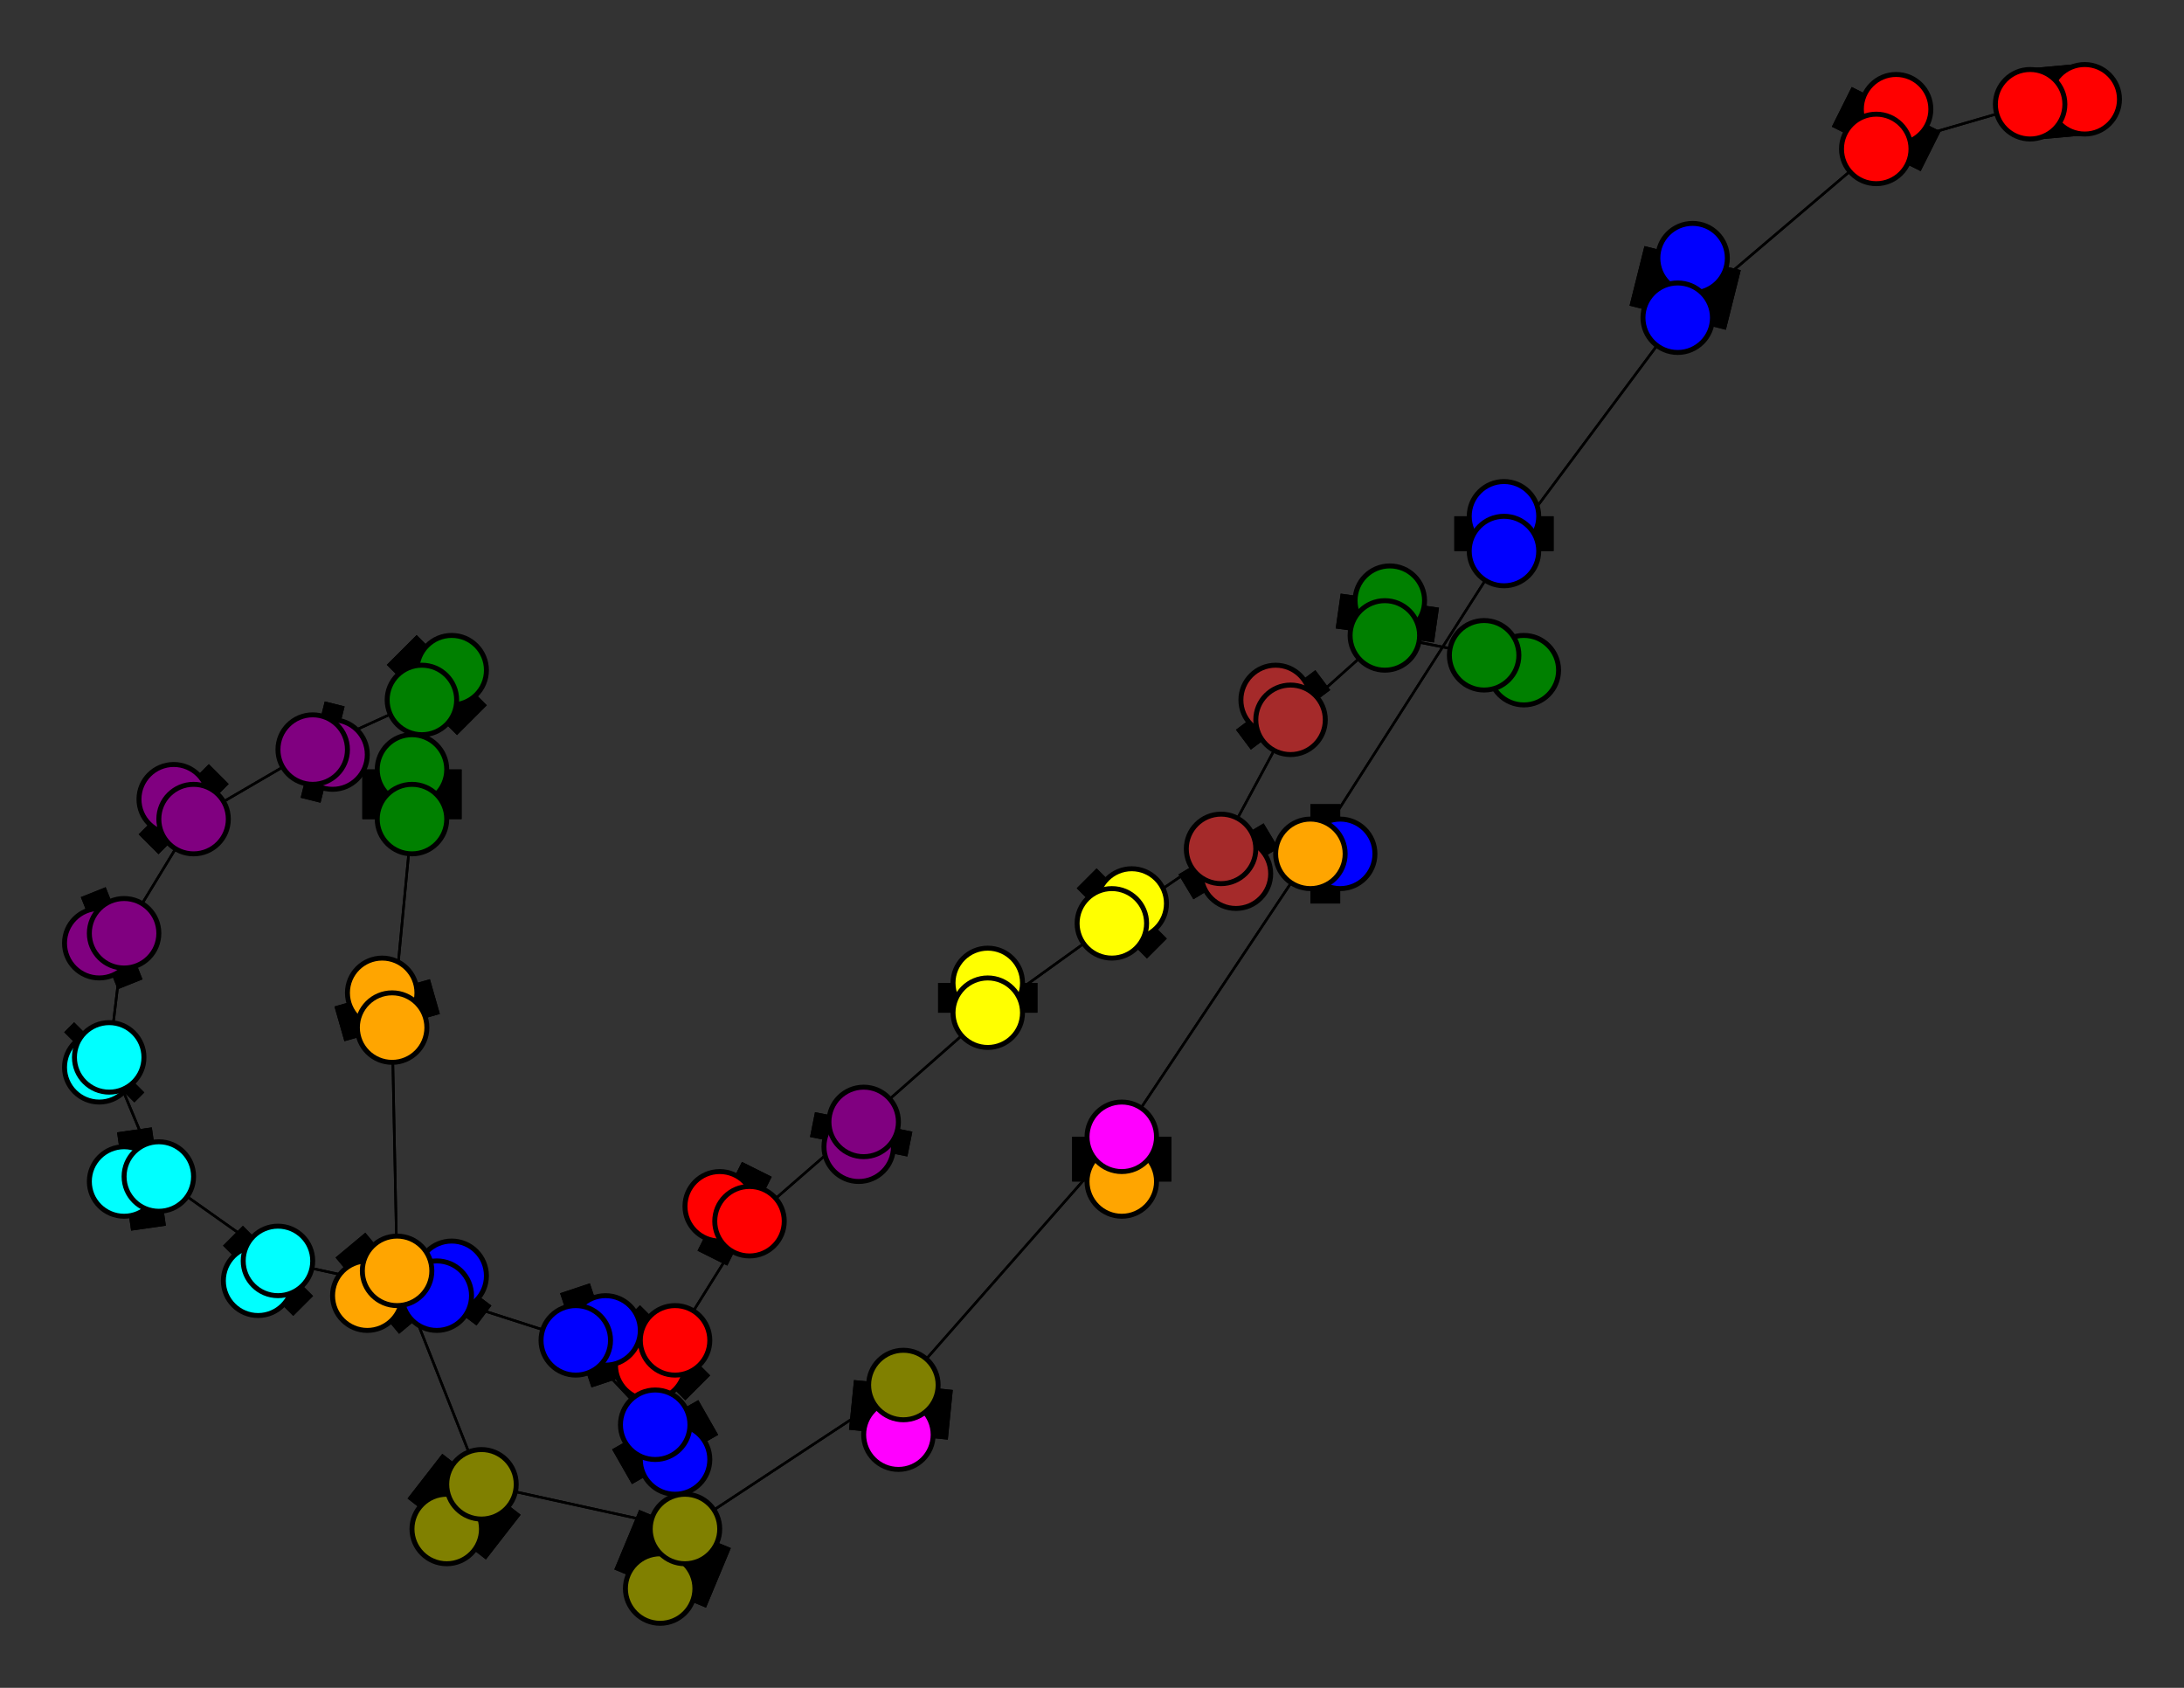 <svg width="440" height="340" xmlns="http://www.w3.org/2000/svg">
<rect width="100%" height="100%" fill="#333333" stroke="none"/>
<path stroke-width="8.857" stroke="black" d="M 307 135 299 132"/>
<path stroke-width="0.5" stroke="black" d="M 97 299 80 256"/>
<path stroke-width="20.0" stroke="black" d="M 90 308 97 299"/>
<path stroke-width="0.5" stroke="black" d="M 80 256 97 299"/>
<path stroke-width="20.0" stroke="black" d="M 80 256 74 261"/>
<path stroke-width="0.5" stroke="black" d="M 80 256 79 207"/>
<path stroke-width="20.0" stroke="black" d="M 74 261 80 256"/>
<path stroke-width="0.5" stroke="black" d="M 79 207 80 256"/>
<path stroke-width="20.0" stroke="black" d="M 79 207 77 200"/>
<path stroke-width="0.5" stroke="black" d="M 79 207 83 165"/>
<path stroke-width="20.0" stroke="black" d="M 77 200 79 207"/>
<path stroke-width="0.5" stroke="black" d="M 83 165 79 207"/>
<path stroke-width="20.0" stroke="black" d="M 83 165 83 155"/>
<path stroke-width="20.0" stroke="black" d="M 97 299 90 308"/>
<path stroke-width="0.5" stroke="black" d="M 83 165 85 141"/>
<path stroke-width="0.5" stroke="black" d="M 85 141 83 165"/>
<path stroke-width="20.0" stroke="black" d="M 85 141 91 135"/>
<path stroke-width="0.5" stroke="black" d="M 85 141 63 151"/>
<path stroke-width="20.0" stroke="black" d="M 91 135 85 141"/>
<path stroke-width="0.5" stroke="black" d="M 63 151 85 141"/>
<path stroke-width="20.0" stroke="black" d="M 63 151 67 152"/>
<path stroke-width="0.5" stroke="black" d="M 63 151 39 165"/>
<path stroke-width="20.0" stroke="black" d="M 67 152 63 151"/>
<path stroke-width="0.5" stroke="black" d="M 39 165 63 151"/>
<path stroke-width="20.0" stroke="black" d="M 39 165 35 161"/>
<path stroke-width="0.5" stroke="black" d="M 39 165 25 188"/>
<path stroke-width="20.0" stroke="black" d="M 35 161 39 165"/>
<path stroke-width="20.0" stroke="black" d="M 83 155 83 165"/>
<path stroke-width="0.5" stroke="black" d="M 97 299 138 308"/>
<path stroke-width="20.0" stroke="black" d="M 133 320 138 308"/>
<path stroke-width="0.5" stroke="black" d="M 138 308 97 299"/>
<path stroke-width="14.429" stroke="black" d="M 420 20 409 21"/>
<path stroke-width="0.5" stroke="black" d="M 378 30 409 21"/>
<path stroke-width="20.0" stroke="black" d="M 378 30 382 22"/>
<path stroke-width="0.5" stroke="black" d="M 378 30 338 64"/>
<path stroke-width="20.0" stroke="black" d="M 382 22 378 30"/>
<path stroke-width="0.5" stroke="black" d="M 338 64 378 30"/>
<path stroke-width="20.0" stroke="black" d="M 338 64 341 52"/>
<path stroke-width="0.5" stroke="black" d="M 338 64 303 111"/>
<path stroke-width="20.0" stroke="black" d="M 341 52 338 64"/>
<path stroke-width="0.5" stroke="black" d="M 303 111 338 64"/>
<path stroke-width="20.0" stroke="black" d="M 303 111 303 104"/>
<path stroke-width="0.5" stroke="black" d="M 303 111 264 172"/>
<path stroke-width="20.0" stroke="black" d="M 303 104 303 111"/>
<path stroke-width="0.5" stroke="black" d="M 264 172 303 111"/>
<path stroke-width="20.0" stroke="black" d="M 264 172 270 172"/>
<path stroke-width="0.5" stroke="black" d="M 264 172 226 229"/>
<path stroke-width="20.0" stroke="black" d="M 270 172 264 172"/>
<path stroke-width="0.5" stroke="black" d="M 226 229 264 172"/>
<path stroke-width="20.0" stroke="black" d="M 226 229 226 238"/>
<path stroke-width="0.5" stroke="black" d="M 226 229 182 279"/>
<path stroke-width="20.0" stroke="black" d="M 226 238 226 229"/>
<path stroke-width="0.5" stroke="black" d="M 182 279 226 229"/>
<path stroke-width="20.0" stroke="black" d="M 182 279 181 289"/>
<path stroke-width="0.5" stroke="black" d="M 182 279 138 308"/>
<path stroke-width="20.0" stroke="black" d="M 181 289 182 279"/>
<path stroke-width="0.5" stroke="black" d="M 138 308 182 279"/>
<path stroke-width="20.0" stroke="black" d="M 138 308 133 320"/>
<path stroke-width="0.5" stroke="black" d="M 25 188 39 165"/>
<path stroke-width="20.0" stroke="black" d="M 25 188 20 190"/>
<path stroke-width="0.5" stroke="black" d="M 25 188 22 213"/>
<path stroke-width="20.0" stroke="black" d="M 20 190 25 188"/>
<path stroke-width="20.0" stroke="black" d="M 145 243 151 246"/>
<path stroke-width="0.5" stroke="black" d="M 174 226 151 246"/>
<path stroke-width="20.0" stroke="black" d="M 174 226 173 231"/>
<path stroke-width="0.5" stroke="black" d="M 174 226 199 204"/>
<path stroke-width="20.0" stroke="black" d="M 173 231 174 226"/>
<path stroke-width="0.5" stroke="black" d="M 199 204 174 226"/>
<path stroke-width="20.0" stroke="black" d="M 199 204 199 198"/>
<path stroke-width="0.5" stroke="black" d="M 199 204 224 186"/>
<path stroke-width="20.0" stroke="black" d="M 199 198 199 204"/>
<path stroke-width="0.5" stroke="black" d="M 224 186 199 204"/>
<path stroke-width="20.0" stroke="black" d="M 224 186 228 182"/>
<path stroke-width="0.5" stroke="black" d="M 224 186 246 171"/>
<path stroke-width="20.0" stroke="black" d="M 228 182 224 186"/>
<path stroke-width="0.5" stroke="black" d="M 246 171 224 186"/>
<path stroke-width="20.0" stroke="black" d="M 246 171 249 176"/>
<path stroke-width="0.5" stroke="black" d="M 246 171 260 145"/>
<path stroke-width="20.0" stroke="black" d="M 249 176 246 171"/>
<path stroke-width="0.5" stroke="black" d="M 260 145 246 171"/>
<path stroke-width="20.0" stroke="black" d="M 260 145 257 141"/>
<path stroke-width="0.5" stroke="black" d="M 260 145 279 128"/>
<path stroke-width="20.0" stroke="black" d="M 257 141 260 145"/>
<path stroke-width="0.5" stroke="black" d="M 279 128 260 145"/>
<path stroke-width="20.0" stroke="black" d="M 279 128 280 121"/>
<path stroke-width="0.5" stroke="black" d="M 279 128 299 132"/>
<path stroke-width="20.0" stroke="black" d="M 280 121 279 128"/>
<path stroke-width="0.5" stroke="black" d="M 299 132 279 128"/>
<path stroke-width="8.857" stroke="black" d="M 299 132 307 135"/>
<path stroke-width="0.5" stroke="black" d="M 151 246 174 226"/>
<path stroke-width="0.5" stroke="black" d="M 409 21 378 30"/>
<path stroke-width="20.0" stroke="black" d="M 151 246 145 243"/>
<path stroke-width="20.0" stroke="black" d="M 131 275 136 270"/>
<path stroke-width="0.5" stroke="black" d="M 22 213 25 188"/>
<path stroke-width="20.0" stroke="black" d="M 22 213 20 215"/>
<path stroke-width="0.5" stroke="black" d="M 22 213 32 237"/>
<path stroke-width="20.0" stroke="black" d="M 20 215 22 213"/>
<path stroke-width="0.5" stroke="black" d="M 32 237 22 213"/>
<path stroke-width="20.0" stroke="black" d="M 32 237 25 238"/>
<path stroke-width="0.5" stroke="black" d="M 32 237 56 254"/>
<path stroke-width="20.0" stroke="black" d="M 25 238 32 237"/>
<path stroke-width="0.5" stroke="black" d="M 56 254 32 237"/>
<path stroke-width="20.0" stroke="black" d="M 56 254 52 258"/>
<path stroke-width="0.5" stroke="black" d="M 56 254 88 261"/>
<path stroke-width="20.0" stroke="black" d="M 52 258 56 254"/>
<path stroke-width="0.5" stroke="black" d="M 88 261 56 254"/>
<path stroke-width="20.0" stroke="black" d="M 88 261 91 257"/>
<path stroke-width="0.5" stroke="black" d="M 88 261 116 270"/>
<path stroke-width="20.0" stroke="black" d="M 91 257 88 261"/>
<path stroke-width="0.5" stroke="black" d="M 116 270 88 261"/>
<path stroke-width="20.0" stroke="black" d="M 116 270 122 268"/>
<path stroke-width="0.5" stroke="black" d="M 116 270 132 287"/>
<path stroke-width="20.0" stroke="black" d="M 122 268 116 270"/>
<path stroke-width="0.5" stroke="black" d="M 132 287 116 270"/>
<path stroke-width="20.0" stroke="black" d="M 132 287 136 294"/>
<path stroke-width="0.5" stroke="black" d="M 132 287 136 270"/>
<path stroke-width="20.0" stroke="black" d="M 136 294 132 287"/>
<path stroke-width="0.5" stroke="black" d="M 136 270 132 287"/>
<path stroke-width="20.0" stroke="black" d="M 136 270 131 275"/>
<path stroke-width="0.5" stroke="black" d="M 136 270 151 246"/>
<path stroke-width="0.5" stroke="black" d="M 151 246 136 270"/>
<path stroke-width="14.429" stroke="black" d="M 409 21 420 20"/>
<circle cx="307" cy="135" r="7.0" style="fill:green;stroke:black;stroke-width:1.0"/>
<circle cx="299" cy="132" r="7.0" style="fill:green;stroke:black;stroke-width:1.0"/>
<circle cx="280" cy="121" r="7.0" style="fill:green;stroke:black;stroke-width:1.0"/>
<circle cx="279" cy="128" r="7.0" style="fill:green;stroke:black;stroke-width:1.0"/>
<circle cx="257" cy="141" r="7.0" style="fill:brown;stroke:black;stroke-width:1.0"/>
<circle cx="260" cy="145" r="7.0" style="fill:brown;stroke:black;stroke-width:1.0"/>
<circle cx="249" cy="176" r="7.0" style="fill:brown;stroke:black;stroke-width:1.0"/>
<circle cx="246" cy="171" r="7.0" style="fill:brown;stroke:black;stroke-width:1.0"/>
<circle cx="228" cy="182" r="7.0" style="fill:yellow;stroke:black;stroke-width:1.0"/>
<circle cx="224" cy="186" r="7.0" style="fill:yellow;stroke:black;stroke-width:1.0"/>
<circle cx="199" cy="198" r="7.0" style="fill:yellow;stroke:black;stroke-width:1.0"/>
<circle cx="199" cy="204" r="7.0" style="fill:yellow;stroke:black;stroke-width:1.0"/>
<circle cx="173" cy="231" r="7.0" style="fill:purple;stroke:black;stroke-width:1.0"/>
<circle cx="174" cy="226" r="7.0" style="fill:purple;stroke:black;stroke-width:1.0"/>
<circle cx="145" cy="243" r="7.0" style="fill:red;stroke:black;stroke-width:1.0"/>
<circle cx="151" cy="246" r="7.0" style="fill:red;stroke:black;stroke-width:1.0"/>
<circle cx="131" cy="275" r="7.0" style="fill:red;stroke:black;stroke-width:1.0"/>
<circle cx="136" cy="270" r="7.0" style="fill:red;stroke:black;stroke-width:1.0"/>
<circle cx="136" cy="294" r="7.0" style="fill:blue;stroke:black;stroke-width:1.0"/>
<circle cx="132" cy="287" r="7.0" style="fill:blue;stroke:black;stroke-width:1.0"/>
<circle cx="122" cy="268" r="7.0" style="fill:blue;stroke:black;stroke-width:1.0"/>
<circle cx="116" cy="270" r="7.0" style="fill:blue;stroke:black;stroke-width:1.0"/>
<circle cx="91" cy="257" r="7.0" style="fill:blue;stroke:black;stroke-width:1.0"/>
<circle cx="88" cy="261" r="7.0" style="fill:blue;stroke:black;stroke-width:1.0"/>
<circle cx="52" cy="258" r="7.0" style="fill:aqua;stroke:black;stroke-width:1.0"/>
<circle cx="56" cy="254" r="7.0" style="fill:aqua;stroke:black;stroke-width:1.0"/>
<circle cx="25" cy="238" r="7.0" style="fill:aqua;stroke:black;stroke-width:1.0"/>
<circle cx="32" cy="237" r="7.0" style="fill:aqua;stroke:black;stroke-width:1.0"/>
<circle cx="20" cy="215" r="7.0" style="fill:aqua;stroke:black;stroke-width:1.0"/>
<circle cx="22" cy="213" r="7.0" style="fill:aqua;stroke:black;stroke-width:1.0"/>
<circle cx="20" cy="190" r="7.0" style="fill:purple;stroke:black;stroke-width:1.0"/>
<circle cx="25" cy="188" r="7.0" style="fill:purple;stroke:black;stroke-width:1.0"/>
<circle cx="35" cy="161" r="7.0" style="fill:purple;stroke:black;stroke-width:1.0"/>
<circle cx="39" cy="165" r="7.0" style="fill:purple;stroke:black;stroke-width:1.0"/>
<circle cx="67" cy="152" r="7.0" style="fill:purple;stroke:black;stroke-width:1.0"/>
<circle cx="63" cy="151" r="7.0" style="fill:purple;stroke:black;stroke-width:1.0"/>
<circle cx="91" cy="135" r="7.0" style="fill:green;stroke:black;stroke-width:1.0"/>
<circle cx="85" cy="141" r="7.0" style="fill:green;stroke:black;stroke-width:1.0"/>
<circle cx="83" cy="155" r="7.0" style="fill:green;stroke:black;stroke-width:1.0"/>
<circle cx="83" cy="165" r="7.0" style="fill:green;stroke:black;stroke-width:1.0"/>
<circle cx="77" cy="200" r="7.0" style="fill:orange;stroke:black;stroke-width:1.0"/>
<circle cx="79" cy="207" r="7.0" style="fill:orange;stroke:black;stroke-width:1.0"/>
<circle cx="74" cy="261" r="7.0" style="fill:orange;stroke:black;stroke-width:1.0"/>
<circle cx="80" cy="256" r="7.0" style="fill:orange;stroke:black;stroke-width:1.0"/>
<circle cx="90" cy="308" r="7.0" style="fill:olive;stroke:black;stroke-width:1.0"/>
<circle cx="97" cy="299" r="7.0" style="fill:olive;stroke:black;stroke-width:1.0"/>
<circle cx="133" cy="320" r="7.0" style="fill:olive;stroke:black;stroke-width:1.0"/>
<circle cx="138" cy="308" r="7.0" style="fill:olive;stroke:black;stroke-width:1.0"/>
<circle cx="181" cy="289" r="7.0" style="fill:fuchsia;stroke:black;stroke-width:1.0"/>
<circle cx="182" cy="279" r="7.0" style="fill:olive;stroke:black;stroke-width:1.0"/>
<circle cx="226" cy="238" r="7.0" style="fill:orange;stroke:black;stroke-width:1.0"/>
<circle cx="226" cy="229" r="7.0" style="fill:fuchsia;stroke:black;stroke-width:1.0"/>
<circle cx="270" cy="172" r="7.0" style="fill:blue;stroke:black;stroke-width:1.0"/>
<circle cx="264" cy="172" r="7.0" style="fill:orange;stroke:black;stroke-width:1.0"/>
<circle cx="303" cy="104" r="7.0" style="fill:blue;stroke:black;stroke-width:1.0"/>
<circle cx="303" cy="111" r="7.0" style="fill:blue;stroke:black;stroke-width:1.0"/>
<circle cx="341" cy="52" r="7.0" style="fill:blue;stroke:black;stroke-width:1.0"/>
<circle cx="338" cy="64" r="7.0" style="fill:blue;stroke:black;stroke-width:1.0"/>
<circle cx="382" cy="22" r="7.0" style="fill:red;stroke:black;stroke-width:1.0"/>
<circle cx="378" cy="30" r="7.0" style="fill:red;stroke:black;stroke-width:1.0"/>
<circle cx="420" cy="20" r="7.0" style="fill:red;stroke:black;stroke-width:1.0"/>
<circle cx="409" cy="21" r="7.0" style="fill:red;stroke:black;stroke-width:1.0"/>
</svg>
